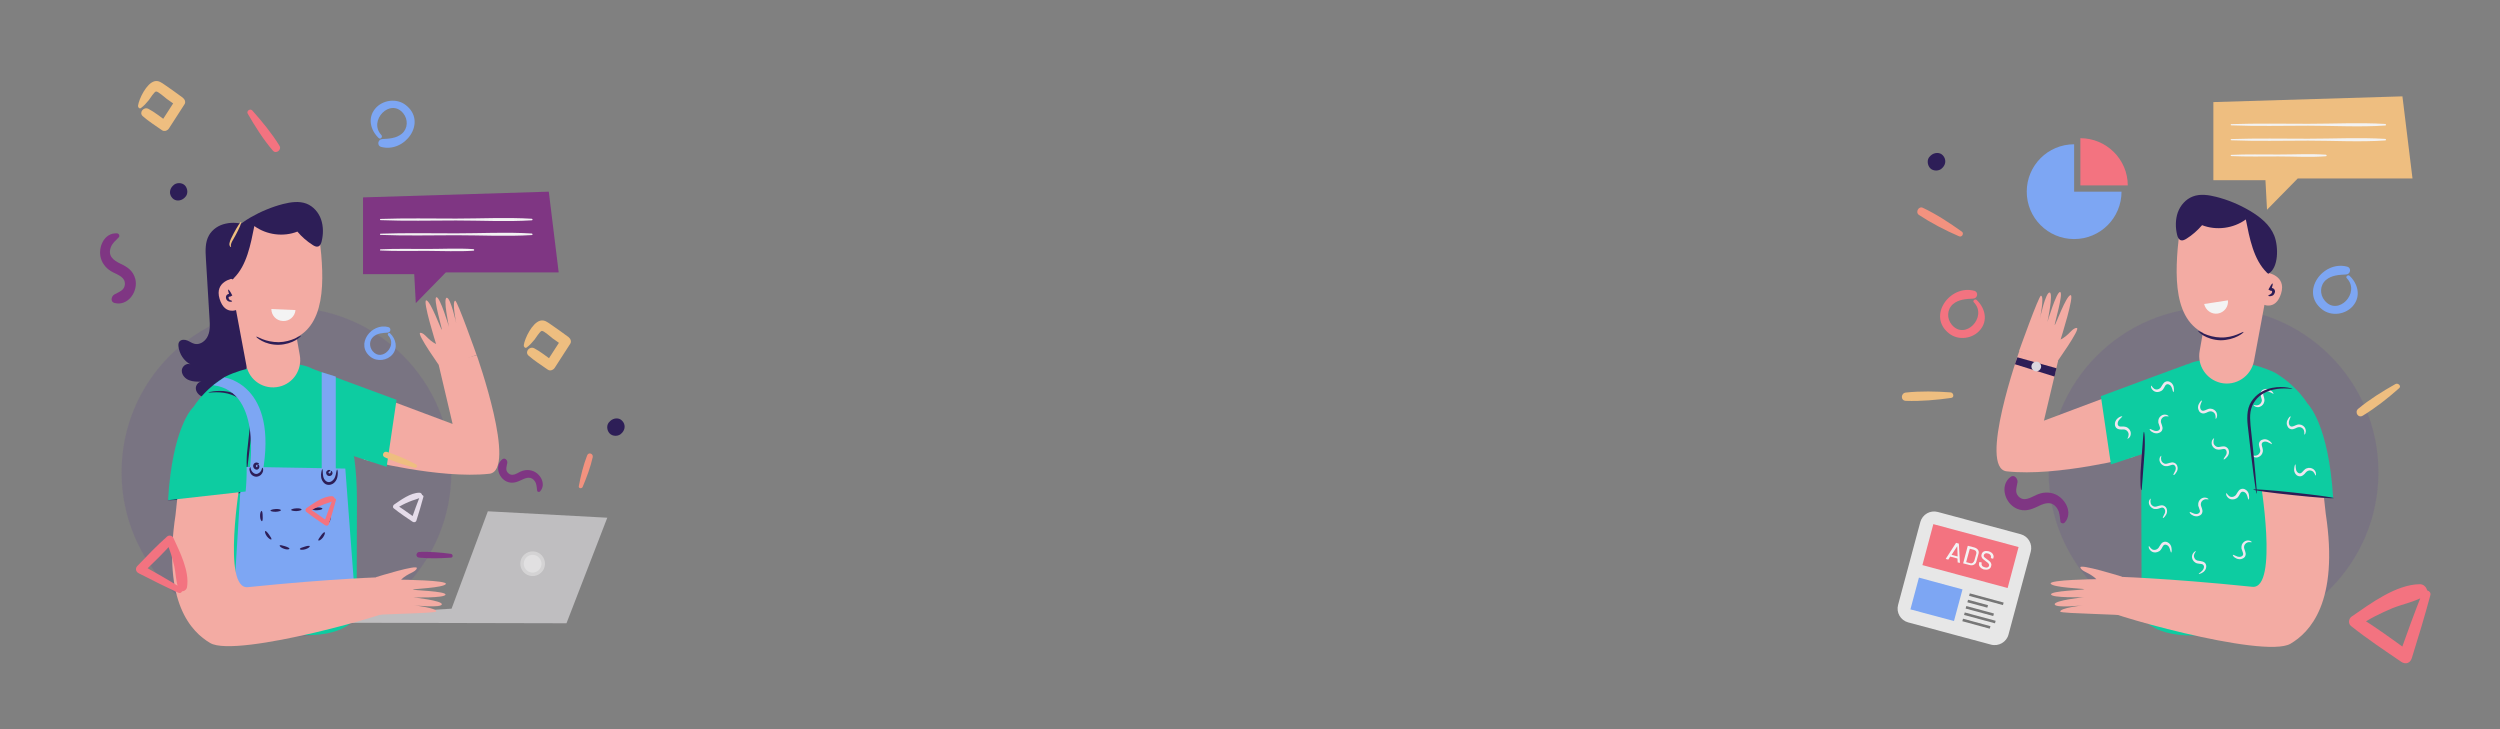 <?xml version="1.0" encoding="utf-8"?>
<!-- Generator: Adobe Illustrator 24.1.2, SVG Export Plug-In . SVG Version: 6.00 Build 0)  -->
<svg version="1.1" id="Layer_1" xmlns="http://www.w3.org/2000/svg" xmlns:xlink="http://www.w3.org/1999/xlink" x="0px" y="0px"
	 viewBox="0 0 1440 420" style="enable-background:new 0 0 1440 420;" xml:space="preserve">
<rect x="0" y="0" width="1440" height="420" fill="#808080" stroke="none"/>
<style type="text/css">
	.st0{opacity:0.9;}
	.st1{opacity:0.1;fill:#440099;enable-background:new    ;}
	.st2{fill:#C5C4C6;}
	.st3{opacity:0.41;fill:#FFFFFF;enable-background:new    ;}
	.st4{fill:#241352;}
	.st5{fill:#7CAAFF;}
	.st6{fill:#7E2E83;}
	.st7{fill:#FAC480;}
	.st8{fill:#FF7180;}
	.st9{fill:#FFAFA6;}
	.st10{fill:#00D4A4;}
	.st11{fill-rule:evenodd;clip-rule:evenodd;fill:#FFFFFF;}
	.st12{fill:#FFFFFF;}
	.st13{opacity:0.13;}
	.st14{opacity:0.13;fill:#241352;enable-background:new    ;}
	.st15{fill:#FF947E;}
	.st16{fill:#EFE6F5;}
	.st17{fill:#FBF1FC;}
	.st18{fill:#E5E1EA;}
	.st19{fill:#F2F2F2;}
	.st20{fill:none;stroke:#757575;stroke-width:1.508;stroke-miterlimit:10;}
</style>
<g class="st0">
	<circle class="st1" cx="165" cy="272" r="95"/>
	<circle class="st1" cx="1275" cy="272" r="95"/>
	<path class="st2" d="M197.2,358.7l0.2-4.3l62.7-3.8l20.9-56.1l68.8,3.7L326.3,359L197.2,358.7z"/>
	<path class="st3" d="M311.9,325c-0.2,2.8-2.6,5-5.4,4.8c-2.8-0.2-5-2.6-4.8-5.4c0.2-2.8,2.6-5,5.4-4.8
		C309.9,319.8,312,322.2,311.9,325z"/>
	<path class="st3" d="M313.9,325.1c-0.2,3.9-3.6,6.9-7.5,6.7c-3.9-0.2-6.9-3.6-6.7-7.5c0.2-3.9,3.6-6.9,7.5-6.7
		C311.1,317.8,314.1,321.1,313.9,325.1z"/>
	<path class="st4" d="M142.1,129.6c-3.9-1.2-8-1.7-12-0.8c-4,0.8-7.7,3.2-9.7,6.7c-2.3,4-2.1,8.9-1.8,13.6
		c0.7,11.6,1.4,23.1,2.1,34.7c0.2,3.2,0.4,6.5-0.9,9.5c-1.2,3-4.4,5.4-7.5,4.8c-1.6-0.3-3-1.4-4.5-2c-1.5-0.6-3.5-0.6-4.5,0.7
		c-0.6,0.8-0.6,1.8-0.5,2.8c0.5,4.3,3.1,8.3,6.9,10.3c-2.2-1.1-5,1.2-5,3.6c0,2.5,1.9,4.6,4.2,5.5c2.3,0.9,4.8,0.9,7.3,0.8
		c-2,0-3.6,2.2-3.4,4.2c0.2,2,1.8,3.7,3.7,4.5s4,0.8,6,0.6c4.3-0.4,8.6-1.8,11.9-4.4c5.9-4.7,8.3-12.6,8.4-20.1
		c0.1-7.5-1.8-14.9-2.8-22.3c-2.4-17.3-0.4-34.8,1.5-52.1c-0.5-0.1-1-0.3-1.4-0.4"/>
	<path class="st5" d="M218.1,79.5c-4.7-4.5-6.5-11.5-2-16.9c4.2-5.1,12.4-6.2,17.6-2.1c12.7,9.8-0.5,27.9-14.2,24.1
		c-2.5-0.7-1.9-4.3,0.6-4.5c4-0.2,8.3-0.4,11.5-3.2c3.4-3,3.5-8.1,0.7-11.6c-7.5-9.2-20.4,4.3-12.6,12.5
		C220.6,79,219.1,80.5,218.1,79.5z"/>
	<path class="st6" d="M68.4,136.7c-1.8,1.9-3.7,3.3-4.6,5.8c-1.8,5,1.6,7.5,5.6,9.4c4.1,1.9,7.3,4.1,8.5,8.7c1.9,7.2-4.2,16-12,13.9
		c-2.5-0.7-1.8-3.9,0-4.9c2.4-1.4,5.6-2.2,6-5.5c0.5-4.4-3.8-5.7-6.9-7.3c-3.3-1.7-5.8-4.4-6.9-8c-1.8-6.3,1.9-14.8,9.2-14.4
		C68.5,134.4,69.2,135.9,68.4,136.7z"/>
	<path class="st7" d="M79.5,60.9c0.6-4.1,4.9-12.9,9.5-14.1c2.4-0.6,4.2,0.9,6.1,2.2c3.4,2.3,6.8,4.8,10.1,7.2c1.2,0.9,2,2.6,1,4
		c-3,4.6-6,9.2-8.9,13.8c-0.8,1.2-2.6,2-4,1c-3.7-2.6-7.7-5.1-11.1-8.1c-2.3-2.1,0.6-5.6,3.3-4.2c3.8,2,7.3,4.9,10.8,7.4
		c-1.3,0.3-2.6,0.7-4,1c3-4.6,6-9.2,8.9-13.8c0.3,1.3,0.7,2.6,1,4c-2-1.4-4.1-2.9-6.1-4.3c-1.1-0.8-5-4.4-6.2-4.3
		c-1.1,0.1-3.5,4.2-4.2,5c-1.4,1.7-2.8,3.3-4.6,4.6C80.3,62.8,79.4,61.8,79.5,60.9z"/>
	<path class="st7" d="M301.7,198.8c0.6-4.1,4.9-12.9,9.5-14.1c2.4-0.6,4.2,0.9,6.1,2.2c3.4,2.3,6.8,4.8,10.1,7.2c1.2,0.9,2,2.6,1,4
		c-3,4.6-6,9.2-8.9,13.8c-0.8,1.2-2.6,2-4,1c-3.7-2.6-7.7-5.1-11.1-8.1c-2.3-2.1,0.6-5.6,3.3-4.2c3.8,2,7.3,4.9,10.8,7.4
		c-1.3,0.3-2.6,0.7-4,1c3-4.6,6-9.2,8.9-13.8c0.3,1.3,0.7,2.6,1,4c-2-1.4-4.1-2.9-6.1-4.3c-1.1-0.8-5-4.4-6.2-4.3
		c-1.1,0.1-3.5,4.2-4.2,5c-1.4,1.7-2.8,3.3-4.6,4.6C302.4,200.7,301.6,199.7,301.7,198.8z"/>
	<path class="st8" d="M145.3,63.6c5.6,6.3,11.3,13.2,15.7,20.4c1.4,2.3-2,4.9-3.8,2.8c-5.5-6.4-10.3-14-14.5-21.3
		C141.8,64,144,62.3,145.3,63.6z"/>
	<path class="st4" d="M351.2,242.8c0.1-0.1,0.3-0.3,0.4-0.4c1.9-1.7,5-2,6.8,0c1.9,2,1.8,4.8,0,6.8c-0.1,0.1-0.3,0.3-0.4,0.4
		c-1.7,1.9-5.2,1.9-6.9,0C349.5,247.9,349.1,244.6,351.2,242.8z"/>
	<path class="st4" d="M106.5,113.7c-0.1,0.1-0.3,0.3-0.4,0.4c-1.9,1.7-5,2-6.8,0c-1.9-2-1.8-4.8,0-6.8c0.1-0.1,0.3-0.3,0.4-0.4
		c1.7-1.9,5.2-1.9,6.9,0C108.2,108.7,108.5,111.9,106.5,113.7z"/>
	<path class="st9" d="M176.4,212.6l84.3,31.6l-8-34l21.9-5.6c0,0,23.6,66.6,7.2,68.3c-28.7,3.1-72.1-8.2-72.1-8.2L176.4,212.6z"/>
	<path class="st10" d="M205.6,288.9l-0.2,66.7c-22,27-98.4-7.9-98.4-7.9l-0.9-27.3l-1.8-65c1.8-25.9,25.8-38.6,25.8-38.6
		c9.9-4.9,25.1-7.8,38.7-7.1c14.2,0.7,17.8,7.5,23.6,20.5C197.3,240.8,205.6,250.7,205.6,288.9z"/>
	<path class="st9" d="M133.6,147l1,13.3c0,0-11.3,1.5-8.1,11.9c3.2,10.3,11,5.8,11,5.8s1.9,26.5,29.1,18.1
		c21.6-6.7,20.3-34.7,17.5-58.5c-1.1-9.2-9.8-15.6-18.9-13.8l-16.3,3.2C139.4,128.8,132.8,137.4,133.6,147z"/>
	<path class="st9" d="M134.6,171.4l7.3,39c1.6,8.8,10.3,14.4,19,12.3c8.1-1.9,13.2-9.8,11.8-18l-4-22.4L134.6,171.4z"/>
	<path class="st4" d="M173.4,193.4c0.1,0.1-1,1.3-3.2,2.6s-5.7,2.5-9.6,2.6c-4,0.1-7.5-1-9.7-2.2c-2.3-1.2-3.4-2.3-3.3-2.5
		c0.1-0.2,1.5,0.6,3.7,1.5c2.3,0.9,5.6,1.7,9.3,1.7c3.7-0.1,6.9-1.1,9.2-2.1C172,194,173.3,193.2,173.4,193.4z"/>
	<path class="st11" d="M156.3,178c0,3.7,2.9,6.8,6.7,6.9c3.7,0.2,6.9-2.6,7.2-6.3L156.3,178z"/>
	<path class="st4" d="M133.7,173.5c0,0.2-0.7,0.5-1.8,0.2c-0.3-0.1-0.6-0.3-0.9-0.5c-0.3-0.3-0.6-0.6-0.7-1
		c-0.2-0.4-0.2-0.9-0.1-1.5c0.1-0.5,0.6-1.1,1.2-1.3c0.4-0.2,0.8-0.2,1.3-0.1c0.4,0.1,0.9,0.4,1.1,0.8l-1.3,0.7
		c-0.9-2.2-1.3-3.9-1-4c0.3-0.1,1.3,1.3,2.3,3.4l-1.3,0.7c0,0-0.2-0.1-0.5,0c-0.2,0.1-0.2,0.1-0.3,0.3c-0.1,0.2-0.1,0.4,0,0.6
		c0.1,0.4,0.4,0.8,0.7,1C133.1,173.1,133.7,173.2,133.7,173.5z"/>
	<path class="st4" d="M134.6,160.3c7.6-7.4,9.8-19.7,11.9-30.1c7,5.1,16.7,6.4,24.8,3.2c2.5,3,5.5,5.6,8.8,7.7
		c0.9,0.6,2,1.2,3.1,0.9c1.3-0.4,1.8-1.8,2.1-3.1c1-4.1,1-8.6-0.4-12.6c-1.4-4-4.5-7.5-8.4-9c-4.2-1.6-9-0.9-13.4,0.2
		c-6.6,1.7-13,4.4-18.9,7.8c-5.8,3.4-11.4,7.9-13.8,14.1c-2.5,6.3-2.4,18.4,3.5,21.6"/>
	<path class="st10" d="M179.3,212.3c-7.3-2.9,49.1,18,49.1,18l-5.7,38.6l-21.5-7L179.3,212.3z"/>
	<path class="st9" d="M254.2,212.3c0,0-14.7-20.6-12.1-20.6c2.6,0,4,3.9,9.1,6.5c0,0-8.1-25.7-5.6-25.2s8.5,17.1,8.9,17
		c0.4,0-5.2-18.5-3.1-18.8c2.1-0.2,7.2,17,7.2,17s-3.5-16.4-1.3-16.7c2.2-0.3,5.5,14.7,5.5,14.7s-2.6-12.7-0.6-13
		c1.2-0.2,12.3,31.2,12.3,31.2C274.3,204.5,254.2,212.3,254.2,212.3z"/>
	<path class="st4" d="M140.3,285.6c-0.1,0-0.1-1.1,0-3.1c0.1-2,0.3-4.8,0.7-8.3c0.6-7,1.6-16.7,2.8-27.4c0.3-2.6,0.4-5.2,0-7.6
		c-0.3-2.4-1.3-4.6-2.6-6.3c-1.3-1.8-3-3.1-4.8-4.1c-1.7-1-3.5-1.6-5.2-2.1c-3.4-0.8-6.2-0.8-8.2-0.7s-3,0.2-3.1,0.1
		c0-0.1,1-0.4,3-0.7c2-0.2,4.9-0.5,8.4,0.2c3.5,0.7,7.7,2.5,10.8,6.4c1.5,1.9,2.6,4.4,3,7c0.4,2.6,0.3,5.3,0,8
		c-1.2,10.7-2.3,20.4-3.2,27.3c-0.5,3.5-0.8,6.3-1.2,8.3C140.6,284.6,140.4,285.6,140.3,285.6z"/>
	<path class="st4" d="M142.3,283.2c0,0.4-10.2,1.9-22.8,3.2c-12.6,1.3-22.9,2.1-22.9,1.6c0-0.4,10.2-1.9,22.8-3.2
		C132,283.5,142.3,282.7,142.3,283.2z"/>
	<path class="st6" d="M209.1,113.7v44.2h29.5l0.9,16.7l17.3-17.7h65l-5.7-46.5L209.1,113.7z"/>
	<path class="st12" d="M219.1,126.8c14.5,0.6,29.1,0.2,43.6,0.2c14.5,0,29.2,0.8,43.6-0.1c0.6,0,0.6-0.8,0-0.9
		c-14.4-0.9-29.2-0.1-43.6-0.1c-14.5,0-29.1-0.3-43.6,0.2C218.8,126.3,218.8,126.8,219.1,126.8z"/>
	<path class="st12" d="M219.1,135.3c14.5,0.6,29.1,0.2,43.6,0.2c14.5,0,29.2,0.8,43.6-0.1c0.6,0,0.6-0.8,0-0.9
		c-14.4-0.9-29.2-0.1-43.6-0.1c-14.5,0-29.1-0.3-43.6,0.2C218.8,134.8,218.8,135.3,219.1,135.3z"/>
	<path class="st12" d="M219.1,144.3c8.9,0.4,17.9,0.2,26.8,0.2c8.9,0,17.9,0.5,26.8-0.1c0.6,0,0.6-0.8,0-0.9
		c-8.9-0.6-17.9-0.1-26.8-0.1c-8.9,0-17.9-0.2-26.8,0.2C218.8,143.8,218.8,144.2,219.1,144.3z"/>
	<g class="st13">
		<g class="st13">
			<g class="st13">
				<path class="st14" d="M144.5,163.3c0-2.1,2.8-3.9,6.2-3.8c3.4,0,6.2,1.8,6.2,3.9c0,2.1-2.8,3.9-6.2,3.8
					C147.3,167.2,144.5,165.5,144.5,163.3z"/>
			</g>
		</g>
	</g>
	<g class="st13">
		<g class="st13">
			<g class="st13">
				<path class="st14" d="M170.1,165.1c0-2.1,2.8-3.9,6.2-3.8c3.4,0,6.2,1.8,6.2,3.9c0,2.1-2.8,3.9-6.2,3.8
					C172.8,169,170.1,167.3,170.1,165.1z"/>
			</g>
		</g>
	</g>
	<path class="st7" d="M133.1,142.3c-0.1,0.1-0.3,0-0.6-0.4c-0.3-0.4-0.5-1.1-0.3-1.9c0.1-0.8,0.5-1.7,0.9-2.6
		c0.4-0.9,0.9-1.8,1.4-2.8c2.1-4,4.1-7,4.4-6.8c0.4,0.2-1,3.6-3.1,7.5c-0.5,1-1,1.9-1.5,2.7s-0.9,1.5-1.1,2.2
		C132.7,141.4,133.2,142.1,133.1,142.3z"/>
	<path class="st5" d="M198.9,269.9l5,66.5l-69.3,9.3l4.7-76.8L198.9,269.9z"/>
	<path class="st5" d="M193.4,224.8v52.7l-8.1-3v-60.1l8.1,2.5"/>
	<path class="st5" d="M129.2,217.4c0,0,31.3,4,22,55.2l-7.8,0.8c0,0,8.8-48-20.6-51.5L129.2,217.4z"/>
	<path class="st9" d="M138.4,276.8c0,0-10.7,63,4.4,61.4c49.6-5.1,79.1-5.8,79.1-5.8l8.2,17.1c0.2,2.9-93.9,29.8-109,20.9
		c-10.7-6.3-27.7-23.2-20-73.8l1.8-17L138.4,276.8z"/>
	<path class="st10" d="M110.9,235c0,0-11.6,11.1-14.1,53.1l44.7-5C141.5,283.2,149,211.6,110.9,235z"/>
	<path class="st9" d="M216.7,332.4c0,0,24.3-7.6,23.4-5.1c-0.8,2.5-5,2.6-9.1,6.6c0,0,27.1,0.3,25.8,2.5c-1.3,2.2-19,2.8-19.1,3.2
		c-0.1,0.4,19.3,0.9,18.9,2.9c-0.4,2.1-18.5,1.6-18.5,1.6s16.7,1.8,16.4,4c-0.3,2.2-15.8,0.6-15.8,0.6s12.9,1.5,12.6,3.5
		c-0.2,1.2-37.8,1.5-37.9,2.4C213.4,355.1,216.7,332.4,216.7,332.4z"/>
	<path class="st4" d="M185.7,270.2c0.2,0,0.2,1.2,0.3,3c0.1,0.9,0.2,1.9,0.8,2.8c0.5,0.9,1.5,1.7,2.6,1.7c1.1,0,2.1-0.7,2.8-1.6
		c0.7-0.8,1-1.9,1.2-2.7c0.4-1.8,0.5-3,0.8-2.9c0.2,0,0.5,1.2,0.3,3.1c-0.1,1-0.3,2.2-1.1,3.4c-0.4,0.6-0.9,1.1-1.6,1.6
		c-0.7,0.4-1.5,0.7-2.4,0.7c-0.9,0-1.8-0.3-2.4-0.8s-1.1-1.1-1.4-1.7c-0.7-1.3-0.7-2.6-0.7-3.5C185.1,271.3,185.5,270.2,185.7,270.2
		z"/>
	<path class="st4" d="M190.6,271.3c0.1-0.1,0.2-0.1,0.4,0c0.2,0.1,0.4,0.5,0.5,0.9c0.1,0.4,0,1.1-0.6,1.6c-0.3,0.2-0.7,0.4-1.1,0.4
		c-0.4,0-0.8-0.1-1.1-0.3c-0.3-0.2-0.6-0.5-0.7-0.9c-0.2-0.4-0.2-0.8-0.1-1.1c0.2-0.7,0.8-1,1.2-1.2c0.4-0.1,0.8,0,1,0.1
		c0.2,0.1,0.2,0.3,0.2,0.4c-0.1,0.2-0.5,0.2-0.8,0.5c-0.2,0.1-0.3,0.4-0.3,0.5c0,0.1,0.1,0.2,0.3,0.4c0.2,0.1,0.4,0.1,0.5,0.1
		s0.3-0.2,0.4-0.4C190.7,271.8,190.5,271.5,190.6,271.3z"/>
	<path class="st4" d="M144.2,269.1c0.2,0.1,0.1,0.8,0.5,1.7c0.4,0.9,1.4,2.1,2.8,2.2c1.4,0,2.5-1.1,2.9-1.9c0.5-0.9,0.4-1.6,0.7-1.7
		c0.2-0.1,0.7,0.7,0.4,2.1c-0.2,0.7-0.6,1.4-1.2,2c-0.7,0.6-1.7,1.1-2.8,1.1c-1.1-0.1-2.1-0.6-2.7-1.3c-0.6-0.7-0.9-1.5-1-2.1
		C143.4,269.8,144,269,144.2,269.1z"/>
	<path class="st4" d="M149.2,267.3c-0.1,0.2-0.6,0.1-1.1,0.3c-0.3,0.1-0.5,0.3-0.6,0.5c-0.1,0.1-0.1,0.2-0.1,0.3s0.1,0.3,0.1,0.4
		c0.2,0.3,0.4,0.3,0.5,0.3s0.3-0.2,0.3-0.4c0.1-0.2,0-0.4,0-0.6c0-0.1-0.1-0.3-0.1-0.4c0-0.1,0.2-0.2,0.5-0.1s0.7,0.5,0.7,1
		c0,0.3,0,0.6-0.1,0.9c-0.1,0.3-0.4,0.7-0.8,0.9c-0.4,0.2-0.9,0.2-1.3,0c-0.4-0.2-0.8-0.5-1-0.8c-0.2-0.4-0.4-0.8-0.4-1.2
		s0.2-0.9,0.4-1.2c0.5-0.6,1.1-0.8,1.6-0.8C149,266.6,149.3,267.1,149.2,267.3z"/>
	<path class="st4" d="M150.9,300.2c-0.4,0.1-1.1-1.2-1.1-2.9c-0.1-1.7,0.5-3.1,0.9-3c0.4,0.1,0.6,1.4,0.6,3
		C151.4,298.8,151.3,300.1,150.9,300.2z"/>
	<path class="st4" d="M156.3,310.7c-0.3,0.3-1.5-0.4-2.6-1.8c-1-1.4-1.3-2.8-0.9-3c0.4-0.2,1.3,0.8,2.2,2.1
		C155.9,309.2,156.6,310.4,156.3,310.7z"/>
	<path class="st4" d="M166.7,316.1c-0.1,0.4-1.5,0.6-3.1,0c-1.6-0.5-2.7-1.5-2.5-1.9c0.2-0.4,1.5-0.1,3,0.4S166.8,315.6,166.7,316.1
		z"/>
	<path class="st4" d="M178.4,314.6c0.2,0.4-0.9,1.3-2.6,1.8s-3.1,0.3-3.1-0.2c0-0.4,1.2-0.9,2.7-1.3
		C176.9,314.4,178.2,314.2,178.4,314.6z"/>
	<path class="st4" d="M187,306.6c0.4,0.2,0,1.6-1,3c-1.1,1.4-2.3,2-2.6,1.7c-0.3-0.3,0.4-1.4,1.4-2.7
		C185.7,307.3,186.6,306.4,187,306.6z"/>
	<path class="st4" d="M189.7,295.1c0.4,0,0.9,1.3,0.8,3c-0.1,1.7-0.8,3-1.2,2.9c-0.4-0.1-0.4-1.4-0.3-3
		C189,296.5,189.2,295.2,189.7,295.1z"/>
	<path class="st4" d="M179.7,293.2c0-0.4,1.3-0.8,3-0.9c1.6-0.1,3,0.2,3,0.7c0,0.4-1.3,0.8-3,0.9S179.7,293.7,179.7,293.2z"/>
	<path class="st4" d="M167.7,293.7c0-0.4,1.3-0.8,3-0.9c1.6-0.1,3,0.2,3,0.7c0,0.4-1.3,0.8-3,0.9
		C169.1,294.4,167.7,294.1,167.7,293.7z"/>
	<path class="st4" d="M155.8,294.1c0-0.4,1.3-0.8,3-0.9c1.6-0.1,3,0.2,3,0.7c0,0.4-1.3,0.8-3,0.9
		C157.2,294.8,155.8,294.5,155.8,294.1z"/>
	<path class="st5" d="M224.7,192c3.3,3.2,4.6,8.2,1.4,12.1c-3,3.6-8.8,4.4-12.6,1.5c-9.1-7,0.4-19.9,10.2-17.2
		c1.8,0.5,1.4,3.1-0.4,3.2c-2.9,0.2-5.9,0.3-8.2,2.3c-2.5,2.2-2.5,5.8-0.5,8.3c5.3,6.6,14.6-3.1,9-9
		C222.9,192.4,224,191.3,224.7,192z"/>
	<path class="st8" d="M193.5,288.1c-1.2,4.6-2.6,9.1-4,13.6c-0.3,1.1-1.4,1.4-2.3,0.8c-3.7-2.5-7.3-4.9-10.8-7.7
		c-0.7-0.5-0.5-1.6,0.1-2.1c4.1-2.8,9.6-6.9,14.7-6.9c1.3,0,2.2,1.8,0.9,2.6c-2.1,1.2-4.6,1.6-6.8,2.6c-2.6,1.1-5.1,2.3-7.4,3.9
		c-0.1-0.7-0.1-1.5-0.2-2.2c3.9,2.4,7.5,5.1,11.2,7.7c-0.7,0.1-1.5,0.3-2.2,0.4c1.6-4.5,3.2-8.9,4.9-13.3
		C192.2,286.6,193.8,287.1,193.5,288.1z"/>
	<path class="st15" d="M333.4,280c1.1-5.9,2.6-12.1,4.8-17.7c0.8-2.1,3.7-1,3.2,1.1c-1.3,5.8-3.5,11.6-5.8,17.1
		C335.1,281.6,333.1,281.4,333.4,280z"/>
	<path class="st6" d="M309.4,282.6c-0.3-1.8-0.2-3.6-1.2-5.2c-2-3.2-4.9-2.4-7.7-1c-2.9,1.4-5.5,2.3-8.6,1
		c-4.8-2.1-7.1-9.4-2.5-12.9c1.5-1.1,3,0.7,2.8,2.1c-0.3,2-1.3,4.1,0.4,5.8c2.3,2.3,4.9,0.4,7.1-0.7c2.4-1.1,5-1.3,7.5-0.3
		c4.3,1.7,7.4,7.6,4,11.5C310.6,283.7,309.5,283.4,309.4,282.6z"/>
	<path class="st7" d="M238.9,269.5c-5.8-1.6-11.9-3.5-17.3-6.1c-2-0.9-0.7-3.8,1.3-3.1c5.7,1.8,11.3,4.3,16.6,7.1
		C240.6,267.8,240.3,269.8,238.9,269.5z"/>
	<path class="st16" d="M243.9,286.1c-1.2,4.6-2.6,9.1-4,13.6c-0.3,1.1-1.4,1.4-2.3,0.8c-3.7-2.5-7.3-4.9-10.8-7.7
		c-0.7-0.5-0.5-1.6,0.1-2.1c4.1-2.8,9.6-6.9,14.7-6.9c1.3,0,2.2,1.8,0.9,2.6c-2.1,1.2-4.6,1.6-6.8,2.6c-2.6,1.1-5.1,2.3-7.4,3.9
		c-0.1-0.7-0.1-1.5-0.2-2.2c3.9,2.4,7.5,5.1,11.2,7.7c-0.7,0.1-1.5,0.3-2.2,0.4c1.6-4.5,3.2-8.9,4.9-13.3
		C242.5,284.7,244.1,285.2,243.9,286.1z"/>
	<path class="st6" d="M259.8,321.2c-6,0.4-12.3,0.6-18.4,0c-2.2-0.2-1.9-3.2,0.2-3.3c5.9-0.2,12.1,0.3,18,1.1
		C260.9,319.1,261.2,321.1,259.8,321.2z"/>
	<path class="st8" d="M102.9,341.5c-7.8-3.6-15.4-7.4-23-11.3c-1.8-0.9-2.1-2.9-0.7-4.3c5.6-5.8,11.1-11.6,17.1-16.9
		c1.2-1,3-0.4,3.6,0.9c3.7,8.1,9.4,19.2,7.8,28.4c-0.4,2.3-4,3.4-4.9,0.8c-1.5-4.1-1.5-8.7-2.4-12.9c-1.1-4.9-2.6-9.8-4.7-14.4
		c1.4,0.1,2.7,0.3,4.1,0.4c-5.5,6.2-11.4,11.9-17.3,17.6c0-1.3-0.1-2.7-0.1-4c7.5,4.2,14.8,8.4,22.1,12.9
		C105.9,339.6,104.5,342.2,102.9,341.5z"/>
	<path class="st15" d="M1128.4,136.1c-7.9-3.4-16-7.6-23.1-12.3c-2.2-1.5-0.2-5.3,2.3-4.1c7.8,3.7,15.4,8.7,22.4,13.7
		C1131.5,134.4,1130.1,136.9,1128.4,136.1z"/>
	<path class="st4" d="M1111.8,89.9c0.1-0.1,0.3-0.3,0.4-0.4c1.9-1.7,5.1-2,6.9,0c1.9,2.1,1.8,4.9,0,6.9c-0.1,0.1-0.3,0.3-0.4,0.4
		c-1.7,1.9-5.3,1.9-7,0C1110.1,95,1109.7,91.7,1111.8,89.9z"/>
	<path class="st9" d="M1263.1,210.1l-85.8,32.2l8.2-34.6l-22.3-5.7c0,0-24,67.7-7.3,69.5c29.2,3.2,73.3-8.4,73.3-8.4L1263.1,210.1z"
		/>
	<path class="st10" d="M1233.4,287.8l0.2,67.8c22.3,27.5,100.1-8,100.1-8l0.9-27.7l1.8-66.1c-1.8-26.3-26.2-39.2-26.2-39.2
		c-10.1-5-25.5-7.9-39.4-7.2c-14.5,0.7-18.1,7.7-24,20.9C1241.9,238.9,1233.4,248.9,1233.4,287.8z"/>
	<path class="st9" d="M1301.8,275.5c0,0,10.9,64.1-4.5,62.5c-50.4-5.2-80.5-5.9-80.5-5.9l-8.4,17.4c-0.2,3,95.5,30.3,110.9,21.3
		c10.9-6.4,28.2-23.6,20.3-75.1l-1.9-17.3L1301.8,275.5z"/>
	<path class="st10" d="M1329.5,233c0,0,11.8,11.3,14.4,54l-45.5-5C1298.4,282,1290.8,209.2,1329.5,233z"/>
	<path class="st9" d="M1306.7,143.4l-1,13.6c0,0,11.5,1.6,8.2,12.1c-3.3,10.5-11.2,5.9-11.2,5.9s-2,27-29.6,18.4
		c-22-6.8-20.6-35.3-17.8-59.5c1.1-9.4,10-15.9,19.3-14.1l16.6,3.2C1300.8,124.9,1307.4,133.6,1306.7,143.4z"/>
	<path class="st9" d="M1305.7,168.2l-7.4,39.7c-1.7,8.9-10.5,14.7-19.3,12.6c-8.2-2-13.5-10-12-18.3l4-22.7L1305.7,168.2z"/>
	<path class="st4" d="M1266.1,190.6c0.1-0.2,1.5,0.7,3.7,1.7c2.3,1,5.6,2,9.3,2.1c3.8,0.1,7.1-0.8,9.4-1.7c2.3-0.9,3.7-1.7,3.8-1.5
		c0.1,0.2-1,1.3-3.4,2.5c-2.3,1.2-5.9,2.3-9.9,2.3c-4-0.1-7.6-1.4-9.8-2.7C1267.1,192,1266,190.7,1266.1,190.6z"/>
	<path class="st11" d="M1269.6,175.1c0.8,3.6,4.2,6.1,7.9,5.5c3.7-0.6,6.2-4,5.8-7.6L1269.6,175.1z"/>
	<path class="st4" d="M1306.5,170.3c0-0.2,0.7-0.4,1.4-0.9c0.4-0.3,0.7-0.6,0.8-1c0.1-0.2,0-0.4,0-0.6c-0.1-0.2-0.1-0.2-0.3-0.3
		c-0.3-0.1-0.5,0-0.5,0l-1.3-0.7c1.1-2.1,2-3.6,2.4-3.5c0.3,0.1-0.1,1.9-1,4.1l-1.3-0.7c0.2-0.4,0.7-0.7,1.1-0.8
		c0.4-0.1,0.9-0.1,1.3,0.1c0.6,0.2,1.1,0.8,1.2,1.3c0.2,0.6,0.1,1.1-0.1,1.5c-0.2,0.4-0.4,0.8-0.7,1.1c-0.3,0.3-0.6,0.4-0.9,0.5
		C1307.2,170.9,1306.5,170.5,1306.5,170.3z"/>
	<path class="st4" d="M1305.7,157c-7.7-7.5-10-20-12.1-30.6c-7.1,5.2-17,6.5-25.2,3.3c-2.6,3-5.6,5.7-9,7.8c-1,0.6-2.1,1.2-3.2,0.9
		c-1.3-0.4-1.9-1.9-2.2-3.2c-1-4.2-1-8.7,0.4-12.8c1.5-4.1,4.5-7.6,8.6-9.2c4.3-1.7,9.2-0.9,13.6,0.2c6.7,1.7,13.2,4.4,19.3,8
		c5.9,3.5,11.6,8,14.1,14.4c2.5,6.4,2.5,18.7-3.5,21.9"/>
	<path class="st10" d="M1260.1,209.8c7.5-3-50,18.4-50,18.4l5.8,39.3l21.8-7.2L1260.1,209.8z"/>
	<path class="st9" d="M1222.1,332.1c0,0-24.7-7.7-23.8-5.2c0.8,2.5,5,2.6,9.2,6.7c0,0-27.6,0.3-26.3,2.6c1.3,2.3,19.3,2.8,19.4,3.2
		s-19.6,0.9-19.2,3s18.8,1.6,18.8,1.6s-17,1.8-16.7,4.1c0.3,2.3,16,0.6,16,0.6s-13.1,1.5-12.8,3.6c0.2,1.2,38.4,1.5,38.5,2.5
		C1225.4,355.2,1222.1,332.1,1222.1,332.1z"/>
	<path class="st9" d="M1183.9,209.8c0,0,15-20.9,12.3-20.9c-2.7,0-4.1,4-9.3,6.7c0,0,8.3-26.2,5.7-25.6c-2.6,0.5-8.7,17.4-9.1,17.3
		c-0.4,0,5.3-18.9,3.1-19.1c-2.1-0.2-7.3,17.3-7.3,17.3s3.6-16.7,1.3-17c-2.3-0.4-5.6,15-5.6,15s2.7-12.9,0.6-13.2
		c-1.2-0.2-12.6,31.8-12.6,31.8C1163.5,202,1183.9,209.8,1183.9,209.8z"/>
	<path class="st17" d="M1322.1,267.5c0.1,0,0.2,0.3,0.2,0.8s0,1.2,0.2,2c0.1,0.8,0.5,1.6,1.3,2.1c0.8,0.5,1.6,0.3,2.4-0.6
		c0.4-0.5,0.9-1,1.5-1.5c0.6-0.5,1.4-0.7,2.1-0.8c1.4-0.1,2.7,0.5,3.4,1.4c0.7,0.8,0.8,1.7,0.8,2.2c0,0.6-0.2,0.8-0.3,0.8
		c-0.1,0-0.2-0.3-0.3-0.7c-0.2-0.4-0.5-1-1-1.5c-0.6-0.5-1.4-0.8-2.4-0.7c-0.5,0.1-0.9,0.3-1.3,0.6c-0.4,0.3-0.8,0.8-1.3,1.4
		c-0.5,0.5-1.2,1.1-2,1.3c-0.9,0.2-1.8-0.1-2.4-0.5c-1.2-0.9-1.6-2.3-1.6-3.2c0-1,0.2-1.7,0.3-2.2
		C1321.9,267.7,1322,267.4,1322.1,267.5z"/>
	<path class="st17" d="M1308.7,255.8c-0.1,0.1-0.3,0-0.8-0.3c-0.4-0.2-1.1-0.6-1.8-0.9c-0.8-0.3-1.7-0.4-2.5,0
		c-0.8,0.4-1.1,1.1-0.7,2.4c0.2,0.6,0.4,1.3,0.5,2.1c0.1,0.8-0.1,1.6-0.4,2.2c-0.6,1.3-1.9,2-2.9,2.2c-1,0.1-1.9-0.2-2.3-0.5
		c-0.5-0.3-0.6-0.6-0.6-0.7c0.1-0.1,0.3,0,0.8,0.1s1.1,0.2,1.9-0.1c0.7-0.2,1.4-0.8,1.8-1.7c0.2-0.4,0.3-0.9,0.2-1.4
		s-0.3-1.1-0.5-1.8c-0.2-0.7-0.4-1.6-0.1-2.4c0.3-0.9,1-1.5,1.7-1.7c1.4-0.6,2.8-0.2,3.6,0.3c0.9,0.5,1.4,1.1,1.7,1.4
		C1308.6,255.5,1308.7,255.7,1308.7,255.8z"/>
	<path class="st17" d="M1309.6,226.8c-0.1,0.1-0.3,0-0.8-0.3c-0.4-0.2-1.1-0.6-1.8-0.9c-0.8-0.3-1.7-0.4-2.5,0
		c-0.8,0.4-1.1,1.1-0.7,2.4c0.2,0.6,0.4,1.3,0.5,2.1c0.1,0.8-0.1,1.6-0.4,2.2c-0.6,1.3-1.9,2-2.9,2.2c-1,0.1-1.9-0.2-2.3-0.5
		c-0.5-0.3-0.6-0.6-0.6-0.7c0.1-0.1,0.3,0,0.8,0.1c0.5,0.1,1.1,0.2,1.9-0.1c0.7-0.2,1.4-0.8,1.8-1.7c0.2-0.4,0.3-0.9,0.2-1.4
		c-0.1-0.5-0.3-1.1-0.5-1.8c-0.2-0.7-0.4-1.6-0.1-2.4c0.3-0.9,1-1.5,1.7-1.7c1.4-0.6,2.8-0.2,3.6,0.3c0.9,0.5,1.4,1.1,1.7,1.4
		C1309.5,226.5,1309.6,226.8,1309.6,226.8z"/>
	<path class="st17" d="M1280.8,264.6c-0.1-0.1,0.1-0.3,0.3-0.8c0.3-0.4,0.7-1,1.1-1.7c0.4-0.7,0.5-1.6,0.2-2.5
		c-0.4-0.9-1-1.2-2.3-0.9c-0.6,0.1-1.3,0.3-2.1,0.3s-1.6-0.2-2.2-0.6c-1.2-0.7-1.9-2-1.9-3.1c0-1.1,0.3-1.8,0.7-2.3
		c0.3-0.4,0.6-0.6,0.7-0.5c0.1,0.1,0,0.3-0.2,0.8c-0.1,0.4-0.2,1.1-0.1,1.9c0.1,0.7,0.7,1.5,1.5,2c0.4,0.2,0.9,0.3,1.4,0.3
		s1.1-0.2,1.8-0.3c0.7-0.1,1.6-0.2,2.4,0.2c0.8,0.4,1.4,1.1,1.6,1.8c0.5,1.4,0,2.8-0.6,3.6c-0.6,0.8-1.2,1.3-1.6,1.6
		C1281.2,264.6,1280.9,264.7,1280.8,264.6z"/>
	<path class="st17" d="M1261.2,294.9c0.1-0.1,0.4,0,0.8,0.2c0.5,0.2,1.1,0.5,1.9,0.8c0.8,0.2,1.7,0.3,2.5-0.2c0.8-0.5,1-1.2,0.5-2.4
		c-0.2-0.6-0.5-1.3-0.7-2c-0.1-0.8,0-1.6,0.2-2.2c0.5-1.3,1.7-2.2,2.7-2.4c1-0.2,1.9,0,2.4,0.3s0.7,0.5,0.6,0.6s-0.3,0-0.8,0
		c-0.5-0.1-1.1-0.1-1.8,0.2c-0.7,0.3-1.4,0.9-1.7,1.8c-0.1,0.5-0.2,1-0.1,1.4c0.1,0.5,0.4,1.1,0.6,1.8c0.2,0.7,0.5,1.5,0.2,2.4
		c-0.2,0.9-0.9,1.5-1.6,1.8c-1.3,0.7-2.7,0.4-3.6,0c-0.9-0.4-1.5-0.9-1.8-1.3C1261.3,295.2,1261.2,295,1261.2,294.9z"/>
	<path class="st17" d="M1238.2,247.1c0.1-0.1,0.4,0,0.8,0.2c0.5,0.2,1.1,0.5,1.9,0.8c0.8,0.2,1.7,0.3,2.5-0.2c0.8-0.5,1-1.2,0.5-2.4
		c-0.2-0.6-0.5-1.3-0.7-2c-0.1-0.8,0-1.6,0.2-2.2c0.5-1.3,1.7-2.2,2.7-2.4c1-0.2,1.9,0,2.4,0.3s0.7,0.5,0.6,0.6
		c-0.1,0.1-0.3,0-0.8,0c-0.5-0.1-1.1-0.1-1.8,0.2s-1.4,0.9-1.7,1.8c-0.1,0.5-0.2,1-0.1,1.4c0.1,0.5,0.4,1.1,0.6,1.8
		c0.2,0.7,0.5,1.5,0.2,2.4c-0.2,0.9-0.9,1.5-1.6,1.8c-1.3,0.7-2.7,0.4-3.6,0c-0.9-0.4-1.5-0.9-1.8-1.3
		C1238.2,247.4,1238.1,247.2,1238.2,247.1z"/>
	<path class="st17" d="M1222.4,239.8c0.1,0.1-0.1,0.3-0.5,0.7c-0.3,0.4-0.9,0.8-1.4,1.5s-0.8,1.5-0.7,2.4c0.2,0.9,0.8,1.4,2.1,1.3
		c0.6,0,1.4-0.1,2.1,0.1c0.8,0.1,1.5,0.5,2,1c1.1,0.9,1.5,2.4,1.3,3.4c-0.1,1-0.6,1.7-1.1,2.1c-0.4,0.4-0.7,0.4-0.8,0.4
		c-0.1-0.1,0.1-0.3,0.3-0.7c0.2-0.4,0.4-1,0.4-1.8s-0.4-1.6-1.1-2.2c-0.4-0.3-0.8-0.5-1.3-0.6c-0.5-0.1-1.1,0-1.9,0
		c-0.7,0-1.6-0.1-2.4-0.6c-0.8-0.5-1.1-1.4-1.2-2.1c-0.2-1.5,0.6-2.7,1.2-3.4c0.7-0.7,1.4-1.1,1.9-1.3
		C1222.1,239.8,1222.3,239.7,1222.4,239.8z"/>
	<path class="st17" d="M1286.1,319.6c0.1-0.1,0.4,0,0.8,0.2c0.5,0.2,1.1,0.5,1.9,0.8c0.8,0.2,1.7,0.3,2.5-0.2c0.8-0.5,1-1.2,0.5-2.4
		c-0.2-0.6-0.5-1.3-0.7-2c-0.1-0.8,0-1.6,0.2-2.2c0.5-1.3,1.7-2.2,2.7-2.4c1-0.2,1.9,0,2.4,0.3c0.5,0.3,0.7,0.5,0.6,0.6
		c-0.1,0.1-0.3,0-0.8,0c-0.5-0.1-1.1-0.1-1.8,0.2c-0.7,0.3-1.4,0.9-1.7,1.8c-0.1,0.5-0.2,1-0.1,1.4c0.1,0.5,0.4,1.1,0.6,1.8
		c0.2,0.7,0.5,1.5,0.2,2.4c-0.2,0.9-0.9,1.5-1.6,1.8c-1.3,0.7-2.7,0.4-3.6,0c-0.9-0.4-1.5-0.9-1.8-1.3
		C1286.2,320,1286,319.7,1286.1,319.6z"/>
	<path class="st17" d="M1251.9,273.6c-0.1-0.1,0-0.4,0.2-0.8c0.2-0.5,0.6-1.1,0.9-1.8c0.3-0.8,0.4-1.7-0.1-2.5s-1.2-1.1-2.4-0.6
		c-0.6,0.2-1.3,0.5-2.1,0.6c-0.8,0.1-1.6,0-2.2-0.3c-1.3-0.6-2.1-1.8-2.3-2.8c-0.2-1,0.1-1.9,0.4-2.3c0.3-0.5,0.6-0.6,0.6-0.6
		c0.1,0.1,0,0.3-0.1,0.8c-0.1,0.5-0.1,1.1,0.1,1.9c0.2,0.7,0.8,1.4,1.7,1.8c0.4,0.2,0.9,0.2,1.4,0.1s1.1-0.3,1.8-0.5
		c0.7-0.2,1.6-0.4,2.4-0.1c0.9,0.3,1.5,1,1.8,1.6c0.6,1.4,0.3,2.8-0.2,3.6c-0.5,0.9-1,1.4-1.4,1.8
		C1252.3,273.5,1252,273.7,1251.9,273.6z"/>
	<path class="st17" d="M1245.8,298.3c-0.1-0.1,0-0.4,0.2-0.8c0.2-0.5,0.6-1.1,0.9-1.8c0.3-0.8,0.4-1.7-0.1-2.5
		c-0.5-0.8-1.2-1.1-2.4-0.6c-0.6,0.2-1.3,0.5-2.1,0.6c-0.8,0.1-1.6,0-2.2-0.3c-1.3-0.6-2.1-1.8-2.3-2.8c-0.2-1,0.1-1.9,0.4-2.3
		c0.3-0.5,0.6-0.6,0.6-0.6c0.1,0.1,0,0.3-0.1,0.8c-0.1,0.5-0.1,1.1,0.1,1.9c0.2,0.7,0.8,1.4,1.7,1.8c0.4,0.2,0.9,0.2,1.4,0.1
		c0.5-0.1,1.1-0.3,1.8-0.5c0.7-0.2,1.6-0.4,2.4-0.1c0.9,0.3,1.5,1,1.8,1.6c0.6,1.4,0.3,2.8-0.2,3.6c-0.5,0.9-1,1.4-1.4,1.8
		C1246.2,298.3,1245.9,298.4,1245.8,298.3z"/>
	<path class="st17" d="M1295.2,287.8c-0.1,0-0.2-0.3-0.4-0.8c-0.1-0.5-0.3-1.2-0.6-1.9c-0.3-0.8-0.9-1.5-1.8-1.8
		c-0.9-0.3-1.6,0-2.2,1.2c-0.3,0.6-0.6,1.2-1.1,1.8c-0.5,0.6-1.2,1-1.9,1.2c-1.4,0.4-2.8,0.1-3.6-0.6c-0.8-0.7-1.2-1.4-1.3-2
		c-0.1-0.5,0-0.9,0.1-0.9s0.2,0.2,0.5,0.6c0.3,0.4,0.7,0.9,1.3,1.3c0.7,0.4,1.6,0.5,2.5,0.1c0.4-0.2,0.9-0.5,1.2-0.9
		c0.3-0.4,0.6-1,1-1.6s0.9-1.4,1.7-1.7c0.8-0.4,1.7-0.3,2.4,0c1.4,0.6,2.1,1.9,2.3,2.8c0.2,1,0.2,1.7,0.2,2.2
		C1295.4,287.5,1295.3,287.8,1295.2,287.8z"/>
	<path class="st17" d="M1250.6,318.3c-0.1,0-0.2-0.3-0.4-0.8c-0.1-0.5-0.3-1.2-0.6-1.9c-0.3-0.8-0.9-1.5-1.8-1.8
		c-0.9-0.3-1.6,0-2.2,1.2c-0.3,0.6-0.6,1.2-1.1,1.8c-0.5,0.6-1.2,1-1.9,1.2c-1.4,0.5-2.8,0.1-3.6-0.6c-0.8-0.7-1.2-1.4-1.3-2
		c-0.1-0.5,0-0.9,0.1-0.9c0.1,0,0.2,0.2,0.5,0.6c0.3,0.4,0.7,0.9,1.3,1.3c0.7,0.4,1.6,0.5,2.5,0.1c0.4-0.2,0.9-0.5,1.2-0.9
		c0.3-0.4,0.6-1,1-1.6c0.4-0.6,0.9-1.4,1.7-1.7c0.8-0.4,1.7-0.3,2.4,0c1.4,0.6,2.1,1.9,2.3,2.8c0.2,1,0.2,1.7,0.2,2.2
		C1250.8,318,1250.7,318.3,1250.6,318.3z"/>
	<path class="st17" d="M1251.9,225.9c-0.1,0-0.2-0.3-0.4-0.8c-0.1-0.5-0.3-1.2-0.6-1.9c-0.3-0.8-0.9-1.5-1.8-1.8
		c-0.9-0.3-1.6,0-2.2,1.2c-0.3,0.6-0.6,1.2-1.1,1.8c-0.5,0.6-1.2,1-1.9,1.2c-1.4,0.5-2.8,0.1-3.6-0.6c-0.8-0.7-1.2-1.4-1.3-2
		c-0.1-0.5,0-0.9,0.1-0.9s0.2,0.2,0.5,0.6c0.3,0.4,0.7,0.9,1.3,1.3c0.7,0.4,1.6,0.5,2.5,0.1c0.4-0.2,0.9-0.5,1.2-0.9
		c0.3-0.4,0.6-1,1-1.6c0.4-0.6,0.9-1.4,1.7-1.7c0.8-0.4,1.7-0.3,2.4,0c1.4,0.6,2.1,1.9,2.3,2.8c0.2,1,0.2,1.7,0.2,2.2
		C1252.1,225.6,1252,225.9,1251.9,225.9z"/>
	<path class="st17" d="M1266.5,330.6c-0.1-0.1,0.2-0.3,0.5-0.6c0.4-0.3,1-0.7,1.5-1.3c0.6-0.6,1-1.4,1-2.3c-0.1-0.9-0.6-1.5-1.9-1.6
		c-0.6-0.1-1.4-0.1-2.1-0.3c-0.8-0.2-1.4-0.7-1.9-1.2c-1-1.1-1.2-2.5-0.9-3.5c0.3-1,0.9-1.7,1.3-2c0.5-0.3,0.8-0.4,0.8-0.3
		c0.1,0.1-0.1,0.3-0.4,0.7c-0.3,0.4-0.6,1-0.7,1.7c-0.1,0.7,0.2,1.6,0.8,2.3c0.3,0.3,0.8,0.6,1.2,0.7c0.5,0.1,1.1,0.2,1.9,0.3
		c0.7,0.1,1.6,0.3,2.3,0.9c0.7,0.6,0.9,1.5,0.9,2.2c0,1.5-0.9,2.6-1.7,3.2c-0.8,0.6-1.5,0.9-2,1
		C1266.8,330.7,1266.5,330.7,1266.5,330.6z"/>
	<path class="st17" d="M1319.4,239.8c0.1,0.1,0,0.3-0.2,0.8c-0.2,0.5-0.5,1.1-0.7,1.9s-0.2,1.7,0.3,2.5s1.3,0.9,2.5,0.4
		c0.6-0.2,1.2-0.6,2-0.8c0.8-0.2,1.6-0.1,2.2,0.1c1.4,0.5,2.3,1.6,2.5,2.6c0.3,1,0.1,1.9-0.1,2.4c-0.2,0.5-0.5,0.7-0.6,0.6
		c-0.1-0.1,0-0.3,0-0.8s0-1.1-0.3-1.8s-1-1.3-1.9-1.6c-0.5-0.1-1-0.1-1.4,0c-0.5,0.1-1.1,0.4-1.7,0.7c-0.7,0.3-1.5,0.6-2.4,0.4
		s-1.6-0.8-1.9-1.5c-0.8-1.3-0.6-2.7-0.2-3.6c0.4-0.9,0.9-1.5,1.2-1.9C1319.1,239.9,1319.3,239.8,1319.4,239.8z"/>
	<path class="st17" d="M1268.3,230.7c0.1,0.1,0,0.3-0.2,0.8c-0.2,0.5-0.5,1.1-0.7,1.9c-0.2,0.8-0.2,1.7,0.3,2.5
		c0.5,0.8,1.3,0.9,2.5,0.4c0.6-0.2,1.2-0.6,2-0.8c0.8-0.2,1.6-0.1,2.2,0.1c1.4,0.5,2.3,1.6,2.5,2.6c0.3,1,0.1,1.9-0.1,2.4
		c-0.2,0.5-0.5,0.7-0.6,0.6c-0.1-0.1,0-0.3,0-0.8s0-1.1-0.3-1.8c-0.3-0.7-1-1.3-1.9-1.6c-0.5-0.1-1-0.1-1.4,0
		c-0.5,0.1-1.1,0.4-1.7,0.7c-0.7,0.3-1.5,0.6-2.4,0.4c-0.9-0.2-1.6-0.8-1.9-1.5c-0.8-1.3-0.6-2.7-0.2-3.6s0.9-1.5,1.2-1.9
		C1268,230.8,1268.2,230.6,1268.3,230.7z"/>
	<path class="st4" d="M1299.8,284.5c-0.1,0-0.3-1.1-0.6-3.1c-0.3-2-0.7-4.9-1.2-8.4c-0.9-7.1-2.1-16.9-3.3-27.8
		c-0.3-2.7-0.4-5.5,0-8.2c0.4-2.7,1.5-5.2,3.1-7.1c3.1-3.9,7.4-5.8,11-6.5c3.6-0.7,6.6-0.5,8.6-0.2s3.1,0.6,3.1,0.7
		c0,0.1-1.1,0-3.1-0.1c-2-0.1-4.9-0.1-8.3,0.7c-1.7,0.4-3.5,1.1-5.3,2.1c-1.8,1-3.5,2.4-4.8,4.2c-1.4,1.8-2.3,4-2.7,6.4
		c-0.4,2.4-0.2,5.1,0,7.8c1.2,10.9,2.2,20.7,2.8,27.9c0.3,3.6,0.5,6.5,0.7,8.5C1300,283.4,1299.9,284.4,1299.8,284.5z"/>
	<path class="st4" d="M1297.8,282c0-0.4,10.5,0.3,23.3,1.7c12.8,1.4,23.2,2.8,23.2,3.2s-10.5-0.3-23.3-1.7
		C1308.1,283.9,1297.8,282.4,1297.8,282z"/>
	<path class="st6" d="M1186.8,300.4c-0.4-2.6-0.3-5.1-1.8-7.4c-2.9-4.6-7-3.4-11-1.4c-4.1,2-7.9,3.3-12.3,1.4
		c-6.9-3-10.1-13.4-3.6-18.3c2.1-1.6,4.2,1,4,3c-0.4,2.8-1.8,5.9,0.6,8.3c3.2,3.2,7,0.5,10.2-0.9c3.5-1.6,7.1-1.9,10.7-0.5
		c6.1,2.5,10.6,10.8,5.7,16.4C1188.6,301.8,1186.9,301.5,1186.8,300.4z"/>
	<path class="st8" d="M1138.6,172.8c4.8,4.6,6.6,11.7,2,17.2c-4.3,5.2-12.6,6.3-17.9,2.1c-12.9-10,0.5-28.4,14.5-24.6
		c2.6,0.7,1.9,4.4-0.6,4.5c-4.1,0.2-8.4,0.4-11.7,3.2c-3.5,3.1-3.6,8.3-0.7,11.8c7.6,9.3,20.8-4.4,12.8-12.8
		C1136,173.4,1137.5,171.8,1138.6,172.8z"/>
	<path class="st5" d="M1353.4,158.9c4.8,4.6,6.6,11.7,2,17.2c-4.3,5.2-12.6,6.3-17.9,2.1c-12.9-10,0.5-28.4,14.5-24.6
		c2.6,0.7,1.9,4.4-0.6,4.5c-4.1,0.2-8.4,0.4-11.7,3.2c-3.5,3.1-3.6,8.3-0.7,11.8c7.6,9.3,20.8-4.4,12.8-12.8
		C1350.8,159.5,1352.4,157.9,1353.4,158.9z"/>
	<path class="st8" d="M1399.9,342.8c-3.3,12.2-6.9,24.2-10.7,36.3c-0.9,2.9-3.6,3.8-6.1,2.1c-9.8-6.7-19.6-13.2-28.9-20.6
		c-1.8-1.4-1.4-4.3,0.4-5.5c10.9-7.5,25.6-18.5,39.3-18.6c3.5,0,6,4.9,2.4,7c-5.6,3.2-12.2,4.4-18.2,6.8
		c-6.9,2.9-13.7,6.2-19.7,10.5c-0.1-2-0.3-4-0.4-6c10.4,6.4,20.1,13.5,30,20.7c-1.9,0.4-3.9,0.8-5.8,1.2
		c4.2-11.9,8.5-23.7,13.2-35.5C1396.4,338.8,1400.6,340.2,1399.9,342.8z"/>
	<path class="st7" d="M1123.9,229.2c-8.5,1.2-17.5,2-26.1,1.7c-3.2-0.1-3-4.5,0-4.8c8.4-0.9,17.3-0.7,25.7-0.1
		C1125.2,226.1,1125.9,228.9,1123.9,229.2z"/>
	<path class="st7" d="M1381.9,223.6c-6.4,5.7-13.5,11.3-20.9,15.8c-2.7,1.7-5-2.1-2.6-4c6.5-5.4,14.1-10.1,21.4-14.2
		C1381.2,220.4,1383.4,222.3,1381.9,223.6z"/>
	<path class="st4" d="M1233.4,282.4c-0.2,0-0.5-1.9-0.5-5c-0.1-3.1,0.1-7.3,0.5-11.9s0.7-8.7,0.9-11.9c0.2-3,0.4-4.9,0.6-4.9
		c0.2,0,0.5,1.9,0.5,4.9c0.1,3.1-0.1,7.3-0.5,11.9s-0.7,8.7-0.9,11.9C1233.8,280.6,1233.6,282.4,1233.4,282.4z"/>
	<path class="st4" d="M1184.5,212.1l-22.5-6.3l-1.4,4l22.8,7.1L1184.5,212.1z"/>
	<path class="st18" d="M1170.1,211.1c0,1.5,1.3,2.8,2.8,2.8s2.8-1.3,2.8-2.8s-1.3-2.8-2.8-2.8S1170.1,209.6,1170.1,211.1z"/>
	<path class="st7" d="M1274.9,58.8v45h30l0.9,17l17.7-18h66.1l-5.8-47.3L1274.9,58.8z"/>
	<path class="st12" d="M1285.1,72.2c14.8,0.6,29.6,0.2,44.4,0.2c14.7,0,29.7,0.9,44.4-0.1c0.6,0,0.6-0.8,0-0.9
		c-14.7-0.9-29.7-0.1-44.4-0.1c-14.8,0-29.6-0.3-44.4,0.2C1284.8,71.7,1284.8,72.2,1285.1,72.2z"/>
	<path class="st12" d="M1285.1,80.8c14.8,0.6,29.6,0.2,44.4,0.2c14.7,0,29.7,0.9,44.4-0.1c0.6,0,0.6-0.8,0-0.9
		c-14.7-0.9-29.7-0.1-44.4-0.1c-14.8,0-29.6-0.3-44.4,0.2C1284.8,80.3,1284.8,80.8,1285.1,80.8z"/>
	<path class="st12" d="M1285.1,89.9c9.1,0.4,18.2,0.2,27.3,0.2c9,0,18.3,0.6,27.3-0.1c0.6,0,0.6-0.8,0-0.9c-9-0.6-18.2-0.1-27.3-0.1
		c-9.1,0-18.2-0.2-27.3,0.2C1284.8,89.4,1284.8,89.9,1285.1,89.9z"/>
	<path class="st5" d="M1222,110.4c0,15.1-12.2,27.3-27.3,27.3s-27.3-12.2-27.3-27.3s12.2-27.3,27.3-27.3v27.3H1222z"/>
	<path class="st8" d="M1225.6,106.8h-27.3V79.6C1213.3,79.6,1225.6,91.8,1225.6,106.8z"/>
	<path class="st19" d="M1146.8,371.3l-47.7-12.8c-4.4-1.2-7-5.7-5.8-10.1l12.8-47.7c1.2-4.4,5.7-7,10.1-5.8l47.7,12.8
		c4.4,1.2,7,5.7,5.8,10.1l-12.8,47.7C1155.8,369.8,1151.2,372.5,1146.8,371.3z"/>
	<path class="st8" d="M1162.7,315.1l-49.1-13.2l-6.3,23.6l49.1,13.2L1162.7,315.1z"/>
	<path class="st5" d="M1130.4,339.5l-25.1-6.8l-4.9,18.3l25.1,6.7L1130.4,339.5z"/>
	<path class="st12" d="M1127.6,323.6l-0.1-1.8v-0.1l-4.1-1.1h-0.1l-1,1.6c0,0.1-0.1,0.1-0.2,0.1l-1.2-0.3c-0.1,0-0.1-0.1-0.1-0.2
		l5.8-9c0-0.1,0.1-0.1,0.2-0.1l1.4,0.4c0.1,0,0.1,0.1,0.1,0.2l0.6,10.7v0.1c0,0.1-0.1,0.1-0.2,0.1l-1.2-0.3
		C1127.7,323.8,1127.6,323.7,1127.6,323.6z M1124.1,319.6l3.4,0.9c0,0,0,0,0.1,0l-0.2-5.8c0,0,0,0-0.1,0L1124.1,319.6
		C1124,319.6,1124,319.6,1124.1,319.6z"/>
	<path class="st12" d="M1130.8,324.4l2.6-9.9c0-0.1,0.1-0.1,0.2-0.1l3.5,0.9c1,0.3,1.7,0.7,2.2,1.4c0.5,0.7,0.6,1.5,0.3,2.4
		l-1.2,4.3c-0.2,0.9-0.7,1.5-1.5,1.9c-0.7,0.4-1.6,0.4-2.6,0.1l-3.5-0.9C1130.8,324.6,1130.8,324.5,1130.8,324.4z M1132.5,323.8
		l2.3,0.6c0.6,0.2,1.1,0.1,1.5-0.2c0.4-0.3,0.7-0.7,0.9-1.2l1.1-3.9c0.2-0.6,0.1-1.1-0.1-1.5c-0.2-0.4-0.6-0.7-1.2-0.9l-2.3-0.6
		h-0.1L1132.5,323.8C1132.5,323.7,1132.5,323.8,1132.5,323.8z"/>
	<path class="st12" d="M1141,327.1c-0.5-0.4-0.8-0.8-1-1.3s-0.2-1,0-1.6l0.1-0.4c0-0.1,0.1-0.1,0.2-0.1l1.1,0.3
		c0.1,0,0.1,0.1,0.1,0.2l-0.1,0.3c-0.1,0.5,0,1,0.3,1.4c0.3,0.4,0.9,0.7,1.6,0.9c0.7,0.2,1.2,0.2,1.6,0c0.4-0.2,0.7-0.5,0.8-1
		c0.1-0.3,0.1-0.6-0.1-0.8c-0.1-0.3-0.3-0.5-0.6-0.8c-0.3-0.3-0.7-0.6-1.3-1c-0.6-0.5-1.1-0.9-1.5-1.2c-0.4-0.3-0.6-0.7-0.8-1.2
		c-0.2-0.4-0.2-0.9,0-1.5c0.2-0.8,0.7-1.4,1.4-1.7c0.7-0.3,1.6-0.3,2.6-0.1c0.7,0.2,1.3,0.5,1.8,0.9s0.8,0.8,1,1.4
		c0.2,0.5,0.2,1.1,0,1.6l-0.1,0.3c0,0.1-0.1,0.1-0.2,0.1l-1.1-0.3c-0.1,0-0.1-0.1-0.1-0.2l0.1-0.2c0.1-0.5,0-1-0.3-1.4
		c-0.3-0.4-0.8-0.8-1.5-0.9c-0.6-0.2-1.1-0.2-1.5,0c-0.4,0.2-0.7,0.5-0.8,0.9c-0.1,0.3-0.1,0.6,0,0.8c0.1,0.2,0.3,0.5,0.6,0.7
		c0.3,0.2,0.7,0.6,1.3,1c0.6,0.5,1.1,0.9,1.5,1.2c0.4,0.3,0.6,0.7,0.8,1.2c0.2,0.4,0.2,0.9,0,1.5c-0.2,0.9-0.7,1.4-1.5,1.8
		c-0.8,0.3-1.7,0.3-2.8,0.1C1142.1,327.7,1141.4,327.5,1141,327.1z"/>
	<path class="st20" d="M1146.3,361.4l-15.8-4.3"/>
	<path class="st20" d="M1149.3,358.3l-17.8-4.8"/>
	<path class="st20" d="M1148.3,354.1l-15.9-4.3"/>
	<path class="st20" d="M1144.9,349.3l-11.5-3.1"/>
	<path class="st20" d="M1153.9,347.8l-19.5-5.3"/>
</g>
</svg>
